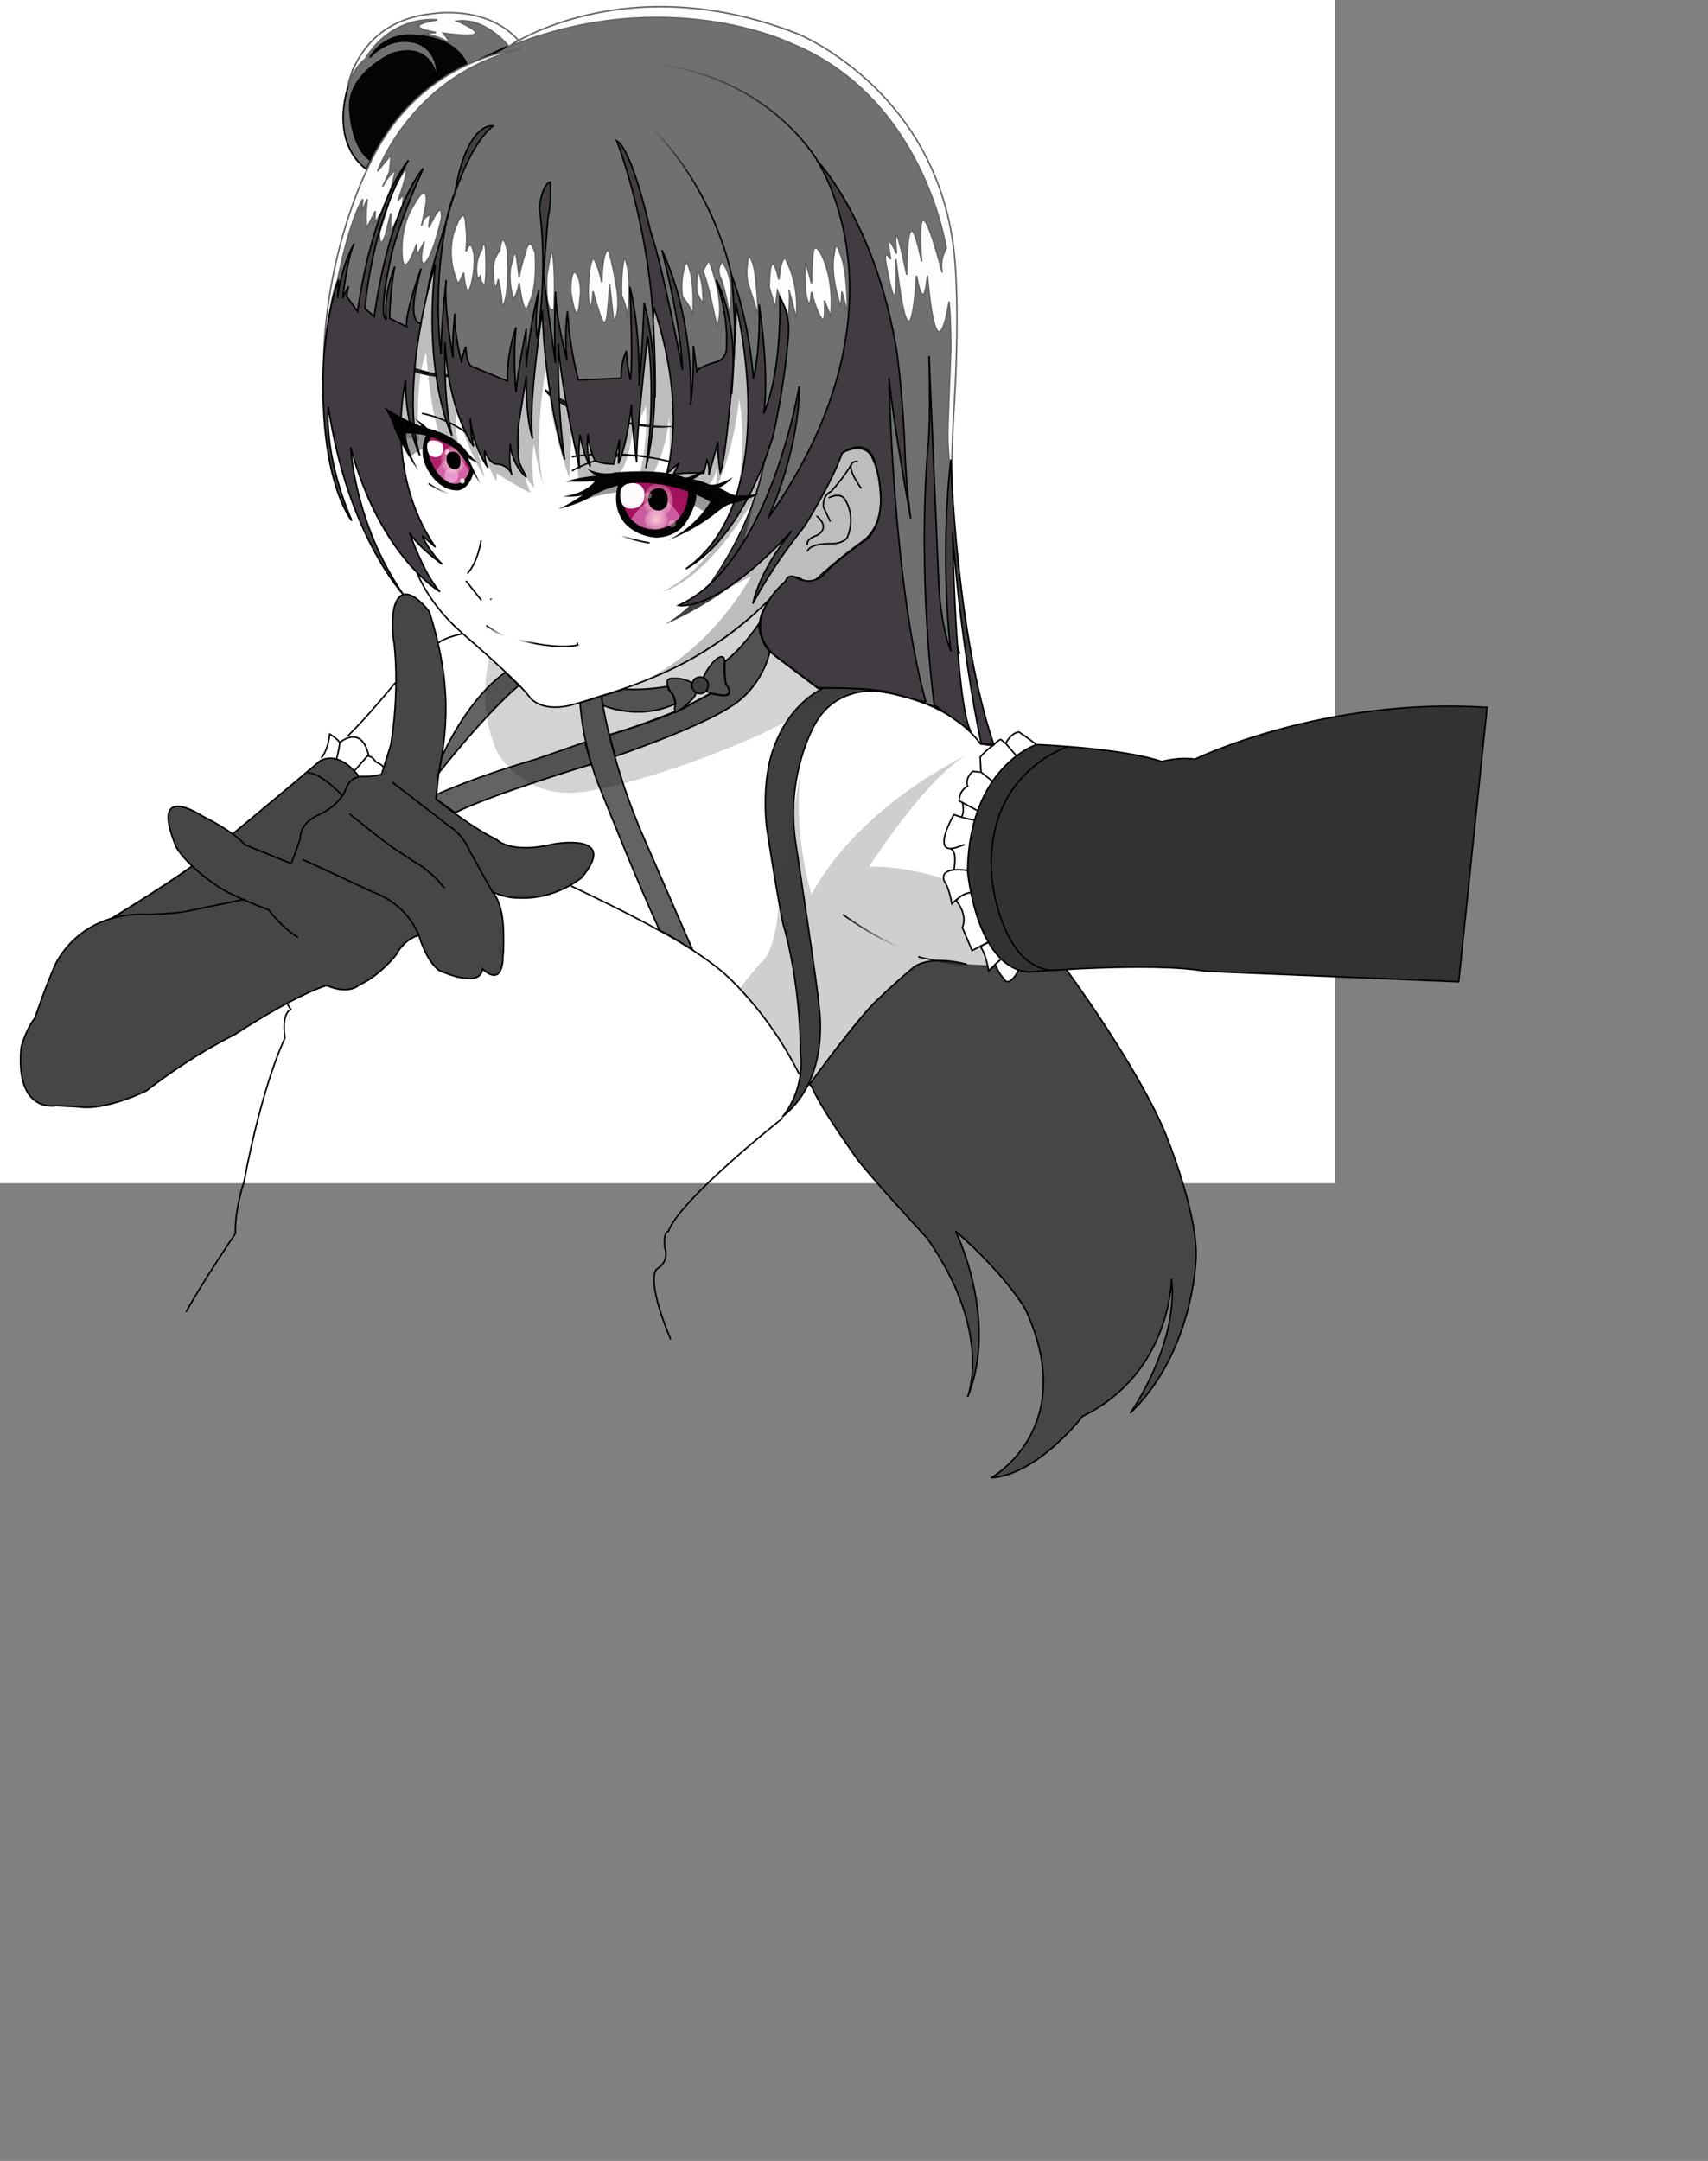<?xml version="1.0" encoding="UTF-8" standalone="no"?>
<!-- Created with Inkscape (http://www.inkscape.org/) -->

<svg
   xmlns:dc="http://purl.org/dc/elements/1.1/"
   xmlns:cc="http://creativecommons.org/ns#"
   xmlns:rdf="http://www.w3.org/1999/02/22-rdf-syntax-ns#"
   xmlns:svg="http://www.w3.org/2000/svg"
   xmlns="http://www.w3.org/2000/svg"
   xmlns:xlink="http://www.w3.org/1999/xlink"
   xmlns:sodipodi="http://sodipodi.sourceforge.net/DTD/sodipodi-0.dtd"
   xmlns:inkscape="http://www.inkscape.org/namespaces/inkscape"
   id="svg5462"
   version="1.1"
   inkscape:version="0.91 r13725"
   width="1106.114"
   height="1398.964"
   viewBox="0 0 1106.114 1398.964"
   sodipodi:docname="yoshiko6.svg">
  <rect x="0" y="0" width="1106.114" height="1398.964" fill="#808080" stroke="none"/>
  <defs
     id="defs5466">
    <linearGradient
       inkscape:collect="always"
       id="linearGradient4594">
      <stop
         style="stop-color:#000000;stop-opacity:1;"
         offset="0"
         id="stop4596" />
      <stop
         style="stop-color:#000000;stop-opacity:0;"
         offset="1"
         id="stop4598" />
    </linearGradient>
    <linearGradient
       inkscape:collect="always"
       id="linearGradient4584">
      <stop
         style="stop-color:#000000;stop-opacity:1;"
         offset="0"
         id="stop4586" />
      <stop
         style="stop-color:#000000;stop-opacity:0;"
         offset="1"
         id="stop4588" />
    </linearGradient>
    <linearGradient
       inkscape:collect="always"
       id="linearGradient40865">
      <stop
         style="stop-color:#000000;stop-opacity:1;"
         offset="0"
         id="stop40867" />
      <stop
         style="stop-color:#000000;stop-opacity:0;"
         offset="1"
         id="stop40869" />
    </linearGradient>
    <linearGradient
       inkscape:collect="always"
       id="linearGradient40821">
      <stop
         style="stop-color:#000000;stop-opacity:1;"
         offset="0"
         id="stop40823" />
      <stop
         style="stop-color:#000000;stop-opacity:0;"
         offset="1"
         id="stop40825" />
    </linearGradient>
    <linearGradient
       inkscape:collect="always"
       id="linearGradient7641">
      <stop
         style="stop-color:#fbcdd8;stop-opacity:1;"
         offset="0"
         id="stop7643" />
      <stop
         style="stop-color:#fbcdd8;stop-opacity:0;"
         offset="1"
         id="stop7645" />
    </linearGradient>
    <linearGradient
       inkscape:collect="always"
       id="linearGradient7633">
      <stop
         style="stop-color:#fbcdd8;stop-opacity:1;"
         offset="0"
         id="stop7635" />
      <stop
         style="stop-color:#fbcdd8;stop-opacity:0;"
         offset="1"
         id="stop7637" />
    </linearGradient>
    <linearGradient
       inkscape:collect="always"
       id="linearGradient7617">
      <stop
         style="stop-color:#fbcdd8;stop-opacity:1;"
         offset="0"
         id="stop7619" />
      <stop
         style="stop-color:#fbcdd8;stop-opacity:0;"
         offset="1"
         id="stop7621" />
    </linearGradient>
    <linearGradient
       inkscape:collect="always"
       id="linearGradient7599">
      <stop
         style="stop-color:#000000;stop-opacity:1;"
         offset="0"
         id="stop7601" />
      <stop
         style="stop-color:#000000;stop-opacity:0;"
         offset="1"
         id="stop7603" />
    </linearGradient>
    <linearGradient
       inkscape:collect="always"
       id="linearGradient7591">
      <stop
         style="stop-color:#000000;stop-opacity:1;"
         offset="0"
         id="stop7593" />
      <stop
         style="stop-color:#000000;stop-opacity:0;"
         offset="1"
         id="stop7595" />
    </linearGradient>
    <linearGradient
       inkscape:collect="always"
       xlink:href="#linearGradient7591"
       id="linearGradient7597"
       x1="314.621"
       y1="408.231"
       x2="327.027"
       y2="408.231"
       gradientUnits="userSpaceOnUse" />
    <linearGradient
       inkscape:collect="always"
       xlink:href="#linearGradient7599"
       id="linearGradient7605"
       x1="346.708"
       y1="416.766"
       x2="335.04"
       y2="413.753"
       gradientUnits="userSpaceOnUse" />
    <radialGradient
       inkscape:collect="always"
       xlink:href="#linearGradient7617"
       id="radialGradient7623"
       cx="293.477"
       cy="297.753"
       fx="293.477"
       fy="297.753"
       r="7.925"
       gradientTransform="matrix(1.256,-0.064,0.082,1.615,-99.35,-164.406)"
       gradientUnits="userSpaceOnUse" />
    <radialGradient
       inkscape:collect="always"
       xlink:href="#linearGradient7633"
       id="radialGradient7639"
       cx="426.167"
       cy="323.819"
       fx="426.167"
       fy="323.819"
       r="9.497"
       gradientTransform="matrix(1.409,0.067,-0.065,1.373,-152.917,-149.336)"
       gradientUnits="userSpaceOnUse" />
    <radialGradient
       inkscape:collect="always"
       xlink:href="#linearGradient7641"
       id="radialGradient7647"
       cx="424.989"
       cy="336.525"
       fx="424.989"
       fy="336.525"
       r="7.532"
       gradientTransform="matrix(1.344,-1.4078007e-6,1.2347839e-6,1.179,-146.336,-60.275)"
       gradientUnits="userSpaceOnUse" />
    <linearGradient
       inkscape:collect="always"
       xlink:href="#linearGradient40821"
       id="linearGradient40829"
       x1="277.279"
       y1="316.328"
       x2="291.394"
       y2="316.328"
       gradientUnits="userSpaceOnUse" />
    <linearGradient
       inkscape:collect="always"
       xlink:href="#linearGradient40865"
       id="linearGradient40871"
       x1="410.878"
       y1="350.289"
       x2="401.813"
       y2="346.621"
       gradientUnits="userSpaceOnUse" />
    <linearGradient
       inkscape:collect="always"
       xlink:href="#linearGradient4594"
       id="linearGradient40927"
       x1="524.168"
       y1="98.241"
       x2="424.273"
       y2="41.556"
       gradientUnits="userSpaceOnUse" />
    <linearGradient
       inkscape:collect="always"
       xlink:href="#linearGradient40865"
       id="linearGradient40956"
       x1="446.452"
       y1="127.314"
       x2="422.479"
       y2="81.003"
       gradientUnits="userSpaceOnUse" />
    <linearGradient
       inkscape:collect="always"
       xlink:href="#linearGradient4584"
       id="linearGradient4590"
       x1="545.655"
       y1="602.594"
       x2="582.81"
       y2="602.594"
       gradientUnits="userSpaceOnUse" />
    <linearGradient
       inkscape:collect="always"
       xlink:href="#linearGradient4594"
       id="linearGradient4602"
       x1="594.512"
       y1="623.007"
       x2="635.625"
       y2="623.007"
       gradientUnits="userSpaceOnUse" />
  </defs>
  <sodipodi:namedview
     pagecolor="#ffffff"
     bordercolor="#666666"
     borderopacity="1"
     objecttolerance="10"
     gridtolerance="10"
     guidetolerance="10"
     inkscape:pageopacity="0"
     inkscape:pageshadow="2"
     inkscape:window-width="1920"
     inkscape:window-height="1036"
     id="namedview5464"
     showgrid="false"
     inkscape:zoom="7.6343228"
     inkscape:cx="294.99847"
     inkscape:cy="1111.4989"
     inkscape:window-x="0"
     inkscape:window-y="0"
     inkscape:window-maximized="1"
     inkscape:current-layer="svg5462"
     showguides="true">
    <inkscape:grid
       type="xygrid"
       id="grid4632" />
  </sodipodi:namedview>
  <rect
     style="opacity:1;fill:#ffffff;fill-opacity:1;stroke:none;stroke-width:1.5;stroke-miterlimit:4;stroke-dasharray:none;stroke-opacity:1"
     id="rect4953"
     width="881.283"
     height="789.068"
     x="-16.766"
     y="-23.035"
     inkscape:export-xdpi="204.24763"
     inkscape:export-ydpi="204.24763" />
  <g
     id="g40978"
     style="opacity:0.983">
    <path
       inkscape:connector-curvature="0"
       id="path40974"
       d="m 266.166,295.526 c 0,0 17.814,-20.172 42.702,14.671 l -9.431,-18.338 -13.623,-8.645 -22.53,-5.501 -4.454,1.31 z"
       style="fill:#000000;fill-rule:evenodd;stroke:none;stroke-width:1px;stroke-linecap:butt;stroke-linejoin:miter;stroke-opacity:1;fill-opacity:0.411" />
    <path
       sodipodi:nodetypes="ccccccc"
       inkscape:connector-curvature="0"
       id="path40976"
       d="m 380.911,320.152 c 0,0 -1.834,-3.144 -1.31,3.144 0,0 41.916,-16.504 77.021,8.383 l 9.955,-7.073 -29.341,-13.885 -31.699,-1.31 z"
       style="fill:#000000;fill-opacity:0.411;fill-rule:evenodd;stroke:none;stroke-width:1px;stroke-linecap:butt;stroke-linejoin:miter;stroke-opacity:1" />
  </g>
  <path
     style="fill:#464646;fill-rule:evenodd;stroke:#000000;stroke-width:1px;stroke-linecap:butt;stroke-linejoin:miter;stroke-opacity:1;fill-opacity:1"
     d="m 690.566,627.71 c 0,0 44.536,60.254 63.398,104.266 0,0 23.054,55.015 20.434,84.88 0,0 -2.096,59.206 -42.44,97.979 0,0 31.437,-44.012 26.721,-86.976 0,0 0,60.778 -57.634,89.071 0,0 -28.817,37.724 -59.206,39.82 0,0 57.634,-31.961 22.53,-108.458 0,0 -11.003,-20.958 -45.584,-51.347 0,0 28.293,57.111 7.859,107.41 0,0 16.766,-41.392 -26.197,-102.694 0,0 -39.296,-42.44 -46.108,-52.395 0,0 -23.054,-31.961 -28.817,-46.108 l -1.28,-1.083 c 0,0 32.973,-45.57 45.2,-55.944 0,0 11.856,-11.485 21.488,-19.265 0,0 8.521,-9.262 35.196,-2.593"
     id="path4951"
     inkscape:connector-curvature="0"
     sodipodi:nodetypes="ccccccccccccccccc" />
  <path
     style="fill:#000000;fill-rule:evenodd;stroke:none;stroke-width:1px;stroke-linecap:butt;stroke-linejoin:miter;stroke-opacity:1;fill-opacity:0.194;opacity:0.983"
     d="m 611.449,569.028 c 0,0 -26.197,-8.907 -48.727,-7.859 0,0 38.772,-60.254 64.446,-72.829 0,0 -69.161,31.437 -101.646,90.643 0,0 -14.671,-45.584 -4.716,-93.787 l -16.242,95.883 c 0,0 -1.048,34.581 -12.051,42.44 0,0 -13.099,14.671 -13.623,17.814 0,0 21.482,19.91 39.82,55.539 l -0.524,14.147 c 0,0 46.632,-64.446 60.778,-72.829 0,0 15.718,-19.386 33.533,-16.242 l 35.105,6.287 1.572,-28.817 z"
     id="path4580"
     inkscape:connector-curvature="0" />
  <path
     style="opacity:1;fill:#464646;fill-rule:evenodd;stroke:#000000;stroke-width:1.072px;stroke-linecap:butt;stroke-linejoin:miter;stroke-opacity:1;fill-opacity:1"
     d="m 66.706,597.937 c 0,0 38.98,-23.416 58.868,-38.1 l 25.585,2.935 77.803,39.642 -47.793,16.672"
     id="path4532"
     inkscape:connector-curvature="0" />
  <path
     style="fill:#464646;fill-rule:evenodd;stroke:#000000;stroke-width:1px;stroke-linecap:butt;stroke-linejoin:miter;stroke-opacity:1;fill-opacity:1;opacity:1"
     d="m 232.296,502.382 c -14.079,-17.783 -25.193,-9.633 -25.193,-9.633 -21.859,18.524 -56.314,47.052 -56.314,47.052 l 12.597,27.787 48.904,8.892"
     id="path4534"
     inkscape:connector-curvature="0" />
  <g
     id="g4737">
    <path
       inkscape:connector-curvature="0"
       id="path4733"
       d="m 291.054,241.821 c 0,0 -4.192,2.358 -24.888,-4.454 l 0.524,2.62 c 0,0 9.169,4.716 24.626,4.192 z"
       style="fill:#0a0a0a;fill-rule:evenodd;stroke:none;stroke-width:1px;stroke-linecap:butt;stroke-linejoin:miter;stroke-opacity:1;fill-opacity:1" />
    <path
       inkscape:connector-curvature="0"
       id="path4735"
       d="m 437.236,275.878 c -50.561,0.524 -83.832,-23.84 -83.832,-23.84 0,0 -4.716,1.31 15.457,12.575 0,0 48.203,16.504 68.375,11.265 z"
       style="fill:#0a0a0a;fill-rule:evenodd;stroke:none;stroke-width:1px;stroke-linecap:butt;stroke-linejoin:miter;stroke-opacity:1;fill-opacity:1" />
  </g>
  <path
     style="fill:#403c42;fill-rule:evenodd;stroke:none;stroke-width:1px;stroke-linecap:butt;stroke-linejoin:miter;stroke-opacity:1;fill-opacity:0.349;opacity:0.983"
     d="m 248.598,279.719 22.6,5.557 c 0,0 -2.964,-38.531 4.816,-57.055 0,0 2.593,38.901 8.892,53.35 l 14.079,10.003 c 0,0 -5.557,-6.669 -2.964,-25.193 l 7.41,-0.741 -5.557,7.41 c 0,0 5.557,18.895 15.931,36.308 0,0 -8.151,-30.38 -7.039,-32.973 0,0 8.521,25.564 14.82,35.196 l 0,-5.187 c 0,0 13.708,8.892 21.859,12.597 l -5.557,-15.19 c 0,0 1.111,3.705 8.151,12.226 0,0 -2.593,-12.226 -0.37,-28.528 0,0 2.964,17.042 7.039,29.269 0,0 -8.892,-23.341 1.482,-82.989 0,0 -1.482,30.751 14.449,75.58 0,0 1.111,-15.19 1.482,-32.232 0,0 4.075,19.265 4.446,35.196 l 26.305,-5.557 c 0,0 5.928,-5.187 8.521,-26.305 0,0 7.78,-12.597 8.892,-18.524 0,0 1.482,24.823 -3.705,42.977 l 7.78,2.223 c 0,0 7.78,-9.633 11.115,-37.049 0,0 1.482,28.157 -1.852,34.455 l 9.262,7.039 17.783,2.964 c 0,0 3.334,-2.964 5.557,-11.115 0,0 0.37,7.78 -1.111,13.338 0,0 11.115,-18.524 15.561,-58.537 0,0 18.154,90.399 -49.645,124.855 0,0 25.934,-4.446 59.649,-60.39 l -13.708,47.793 -17.413,17.783 28.898,-15.19 c 0,0 -25.193,48.163 -72.986,69.281 0,0 51.127,-16.301 84.471,-53.721 l 69.281,-7.039 10.744,-32.603 -10.744,-74.839 -53.35,-86.694 -68.54,-11.485 -138.933,2.964 -25.934,-11.856 -54.462,48.163 z"
     id="path41068"
     inkscape:connector-curvature="0" />
  <path
     style="fill:#000000;fill-rule:evenodd;stroke:none;stroke-width:1px;stroke-linecap:butt;stroke-linejoin:miter;stroke-opacity:1;fill-opacity:0.178;opacity:0.983"
     d="m 555.362,445.327 c -10.374,4.075 -62.613,30.01 -62.613,30.01 -68.17,30.38 -111.146,36.678 -111.146,36.678 -42.236,8.151 -59.649,-25.193 -59.649,-25.193 -14.079,-31.492 -4.816,-61.131 -4.816,-61.131 0,0 17.142,14.707 23.167,22.566 0,0 5.501,14.671 30.651,8.121 0,0 59.992,-15.195 96.407,-42.178 0,0 23.316,-16.242 30.389,-25.15 z"
     id="path4540"
     inkscape:connector-curvature="0"
     sodipodi:nodetypes="ccccc" />
  <path
     style="fill:#000000;fill-opacity:1;fill-rule:evenodd;stroke:#00ff00;stroke-width:1px;stroke-linecap:butt;stroke-linejoin:miter;stroke-opacity:1;opacity:0.983"
     d="m 240.755,107.69 -14.147,-14.933 -2.62,-24.888 6.549,-18.862 8.121,-16.242 7.597,-8.907 22.792,-4.978 19.124,0.786 21.482,12.575 2.358,8.383 6.025,31.961 z"
     id="path40970"
     inkscape:connector-curvature="0" />
  <g
     id="g41018"
     style="fill:#707072;fill-opacity:1;stroke:#000000;opacity:1;stroke-opacity:1">
    <path
       inkscape:connector-curvature="0"
       id="path40917"
       d="m 281.942,170.054 c -5.928,18.154 -12.226,54.462 -12.226,54.462 l -57.055,-22.229 7.78,-36.308 10.374,-37.049 20.377,-39.642 24.452,-28.157 28.528,-18.895 27.787,-13.708 34.455,-13.338 37.79,-6.298 36.308,-0.741 39.272,5.187 38.16,12.597 34.455,20.747 26.305,27.046 16.301,24.823 18.154,48.534 2.593,18.895 2.223,65.947 -2.593,57.426 1.111,21.859 -2.223,44.088 3.705,57.055 3.334,10.374 -10.744,-0.37 -0.741,36.678 -18.154,-6.298 -15.931,-130.412 -10.744,-37.419 -22.6,-0.37 -14.449,24.452 -53.35,64.835 -15.931,5.928 c 0,0 29.269,-37.79 36.678,-83.36 l -7.78,-40.013 -0.741,-14.449 -8.521,-43.718 -2.964,-5.187 1.111,11.115 c 0,0 -0.741,31.862 -2.964,41.495 l -25.193,35.567 -13.708,-55.203 -12.597,-36.678 c 0,0 2.964,43.347 2.223,68.17 l -4.075,-40.013 -2.593,-1.852 -4.075,42.236 -39.642,-2.593 -12.597,-35.196 -1.111,24.823 -9.262,-45.941 -4.075,29.639 -6.669,12.967 -7.78,21.118 -32.973,-17.413 -11.856,-28.157 -1.852,24.452 -4.075,-35.937 2.223,-38.531 z"
       style="fill:#707072;fill-opacity:1;fill-rule:evenodd;stroke:#000000;stroke-width:1px;stroke-linecap:butt;stroke-linejoin:miter;stroke-opacity:1"
       sodipodi:nodetypes="ccccccccccccccccccccccccccccccccccccccccccccccccccccccccccccc" />
    <path
       inkscape:connector-curvature="0"
       id="path40968"
       d="m 237.349,109.524 c 0,0 -23.316,-14.147 -12.051,-53.181 l 3.144,-11.265 7.335,-10.217 12.051,-13.099 12.837,-7.073 15.718,-3.93 18.076,-0.786 18.076,3.668 12.575,6.025 6.025,7.073 0.524,1.834 -29.079,13.623 c 0,0 -5.239,-17.552 -32.747,-19.124 0,0 -19.124,-3.93 -30.389,14.147 0,0 10.741,-12.837 26.721,-10.217 0,0 18.076,1.048 17.028,24.888 0,0 -2.096,-25.412 -29.079,-17.29 0,0 -30.127,13.099 -27.507,37.2 0,0 1.048,24.102 13.361,31.961 z"
       style="fill:#707072;fill-rule:evenodd;stroke:#000000;stroke-width:1px;stroke-linecap:butt;stroke-linejoin:miter;stroke-opacity:1;fill-opacity:1" />
  </g>
  <path
     style="fill:#a4105d;fill-rule:evenodd;stroke:#000000;stroke-width:1px;stroke-linecap:butt;stroke-linejoin:miter;stroke-opacity:1;fill-opacity:1;opacity:0.983"
     d="m 403.048,311.375 c 0,0 -5.109,13.492 0.393,20.565 5.501,7.073 5.501,7.204 5.501,7.204 0,0 9.562,7.335 15.849,7.073 6.287,-0.262 15.98,-7.073 15.98,-7.073 0,0 7.335,-9.824 6.942,-15.849 -0.393,-6.025 0.786,-8.252 0.786,-8.252 0,0 -29.472,-12.444 -45.453,-3.668 z"
     id="path6028"
     inkscape:connector-curvature="0" />
  <path
     style="fill:#ffc2f9;fill-opacity:0.42;fill-rule:evenodd;stroke:none;stroke-width:1px;stroke-linecap:butt;stroke-linejoin:miter;stroke-opacity:1;opacity:0.983"
     d="m 408.157,337.18 c 0,0 17.683,-31.437 33.14,-0.917 -15.064,19.386 -33.14,0.917 -33.14,0.917 z"
     id="path6049"
     inkscape:connector-curvature="0" />
  <path
     style="fill:#000000;fill-rule:evenodd;stroke:none;stroke-width:1px;stroke-linecap:butt;stroke-linejoin:miter;stroke-opacity:1;fill-opacity:1;opacity:0.983"
     d="m 450.977,320.472 c 0.093,7.41 -6.576,17.598 -6.576,17.598 -6.484,10.281 -19.543,10.003 -19.543,10.003 -14.171,-1.111 -20.655,-9.818 -20.655,-9.818 -8.706,-10.929 -3.983,-24.082 -3.983,-24.082 l 5.465,-1.019 c 0,0 -7.225,16.579 6.669,26.027 0,0 10.929,8.892 25.008,-1.389 0,0 7.132,-5.557 8.058,-16.116 0,0 0.834,-3.705 -0.556,-4.724 z"
     id="path6016"
     inkscape:connector-curvature="0"
     sodipodi:nodetypes="ccccccccccc" />
  <path
     style="fill:none;fill-rule:evenodd;stroke:url(#linearGradient40871);stroke-width:1px;stroke-linecap:butt;stroke-linejoin:miter;stroke-opacity:1;opacity:0.983"
     d="m 402.655,347.004 c 0,0 9.3,3.144 17.945,4.454"
     id="path6026"
     inkscape:connector-curvature="0" />
  <ellipse
     style="fill:url(#radialGradient7639);fill-opacity:1;stroke:none;stroke-width:0.5;stroke-miterlimit:4;stroke-dasharray:none;stroke-dashoffset:0;stroke-opacity:1;opacity:0.983"
     id="path7609"
     cx="426.167"
     cy="323.819"
     rx="9.497"
     ry="11.003" />
  <path
     style="fill:#000000;fill-opacity:1;fill-rule:evenodd;stroke:#000000;stroke-width:0.885px;stroke-linecap:butt;stroke-linejoin:miter;stroke-opacity:1;opacity:0.983"
     d="m 426.386,316.426 c 0,0 -6.437,0.341 -6.237,6.632 0.227,7.106 6.123,7.106 6.123,7.106 0,0 4.989,0 5.67,-5.211 0.703,-5.384 -1.701,-8.527 -5.556,-8.527 z"
     id="path6051"
     inkscape:connector-curvature="0"
     sodipodi:nodetypes="cscsc" />
  <path
     style="fill:none;fill-rule:evenodd;stroke:#000000;stroke-width:1px;stroke-linecap:butt;stroke-linejoin:miter;stroke-opacity:1;opacity:0.983"
     d="m 311.581,349.741 c 0,0 -1.852,13.893 -8.892,21.488"
     id="path6095"
     inkscape:connector-curvature="0" />
  <path
     style="fill:none;fill-rule:evenodd;stroke:#000000;stroke-width:1;stroke-linecap:butt;stroke-linejoin:miter;stroke-opacity:1;stroke-miterlimit:4;stroke-dasharray:none;stroke-dashoffset:0;opacity:0.983"
     d="m 301.763,376.046 10.003,12.597"
     id="path6097"
     inkscape:connector-curvature="0" />
  <path
     style="fill:none;fill-rule:evenodd;stroke:url(#linearGradient7597);stroke-width:1px;stroke-linecap:butt;stroke-linejoin:miter;stroke-opacity:1;opacity:0.983"
     d="m 314.915,404.944 c 0,0 8.151,5.928 12.041,6.484"
     id="path6099"
     inkscape:connector-curvature="0" />
  <path
     style="fill:none;fill-rule:evenodd;stroke:url(#linearGradient7605);stroke-width:1px;stroke-linecap:butt;stroke-linejoin:miter;stroke-opacity:1;opacity:0.983"
     d="m 332.698,413.465 c 0,0 26.675,7.595 41.495,4.075 l -0.556,-1.482"
     id="path6101"
     inkscape:connector-curvature="0" />
  <path
     style="fill:none;fill-rule:evenodd;stroke:#000000;stroke-width:1px;stroke-linecap:butt;stroke-linejoin:miter;stroke-opacity:1;opacity:0.983"
     d="m 270.086,370.488 c 0,0 6.484,19.451 29.083,39.272 0,0 35.752,30.751 43.347,40.939 0,0 6.298,10.374 25.934,6.113 0,0 42.606,-10.929 72.986,-26.86 0,0 39.087,-19.08 67.614,-53.906 0,0 0.741,-5.372 9.633,-1.297 0,0 6.298,5.002 12.411,-2.038 0,0 12.041,-11.115 27.416,-22.229 0,0 12.226,-7.41 11.856,-27.046 0,0 0,-15.931 -5.002,-25.934 0,0 -3.52,-13.338 -21.303,-3.705"
     id="path6103"
     inkscape:connector-curvature="0" />
  <path
     style="fill:#a90d5e;fill-rule:evenodd;stroke:#000000;stroke-width:1px;stroke-linecap:butt;stroke-linejoin:miter;stroke-opacity:1;fill-opacity:0.924;opacity:0.983"
     d="m 277.774,281.015 c 0,0 -4.538,9.818 -1.204,18.061 3.334,8.243 12.319,14.634 12.782,14.912 0.463,0.278 9.262,1.389 9.262,1.389 l 6.484,-7.965 0.463,-4.353 -7.41,-12.226 z"
     id="path6111"
     inkscape:connector-curvature="0" />
  <path
     style="fill:#ffc2f9;fill-rule:evenodd;stroke:none;stroke-width:0.5;stroke-linecap:butt;stroke-linejoin:miter;stroke-opacity:1;stroke-miterlimit:4;stroke-dasharray:none;fill-opacity:0.418;opacity:0.983"
     d="m 281.849,306.023 c 0,0 10.744,-22.229 22.507,-0.093 -10.096,21.766 -22.507,0.093 -22.507,0.093 z"
     id="path6115"
     inkscape:connector-curvature="0"
     sodipodi:nodetypes="cc" />
  <ellipse
     style="fill:#ffd3f9;fill-opacity:0.474;stroke:none;stroke-width:0.5;stroke-miterlimit:4;stroke-dasharray:none;stroke-dashoffset:0;stroke-opacity:1;opacity:0.983"
     id="path6121"
     cx="292.315"
     cy="307.783"
     rx="4.446"
     ry="4.816" />
  <ellipse
     style="fill:#ffc2f9;fill-opacity:1;stroke:none;stroke-width:0.415;stroke-miterlimit:4;stroke-dasharray:none;stroke-dashoffset:0;stroke-opacity:1;opacity:0.983"
     id="path6117"
     cx="289.722"
     cy="292.825"
     rx="1.432"
     ry="1.756" />
  <ellipse
     style="fill:url(#radialGradient7623);fill-opacity:1;stroke:none;stroke-width:0.5;stroke-miterlimit:4;stroke-dasharray:none;stroke-dashoffset:0;stroke-opacity:1;opacity:0.983"
     id="path7607"
     cx="293.477"
     cy="297.753"
     rx="7.925"
     ry="8.907" />
  <path
     style="fill:#000000;fill-rule:evenodd;stroke:#000000;stroke-width:0.5;stroke-linecap:butt;stroke-linejoin:miter;stroke-miterlimit:4;stroke-dasharray:none;stroke-opacity:1;fill-opacity:1;opacity:0.983"
     d="m 276.106,282.127 c 0,0 -4.724,8.799 -0.37,18.988 0,0 6.761,16.765 21.118,16.116 0,0 6.761,-0.741 9.447,-11.115 l -1.575,-3.89 c 0,0 -1.945,13.708 -12.874,10.837 0,0 -7.688,-2.038 -12.597,-13.523 0,0 -4.168,-6.669 -0.556,-16.765 z"
     id="path6107"
     inkscape:connector-curvature="0"
     sodipodi:nodetypes="ccccccccc" />
  <ellipse
     style="fill:url(#radialGradient7647);fill-opacity:1;stroke:none;stroke-width:0.5;stroke-miterlimit:4;stroke-dasharray:none;stroke-dashoffset:0;stroke-opacity:1;opacity:0.983"
     id="path7611"
     cx="424.989"
     cy="336.525"
     rx="7.532"
     ry="6.287" />
  <circle
     style="fill:#fbcdd8;fill-opacity:0.428;stroke:none;stroke-width:0.5;stroke-miterlimit:4;stroke-dasharray:none;stroke-dashoffset:0;stroke-opacity:1;opacity:0.983"
     id="path7613"
     cx="420.077"
     cy="320.807"
     r="1.965" />
  <ellipse
     style="fill:#fbcdd8;fill-opacity:0.428;stroke:none;stroke-width:0.5;stroke-miterlimit:4;stroke-dasharray:none;stroke-dashoffset:0;stroke-opacity:1;opacity:0.983"
     id="path7615"
     cx="435.271"
     cy="339.014"
     rx="2.358"
     ry="2.358" />
  <path
     style="fill:#ffffff;fill-rule:evenodd;stroke:none;stroke-width:0.5;stroke-linecap:butt;stroke-linejoin:miter;stroke-opacity:1;stroke-miterlimit:4;stroke-dasharray:none;fill-opacity:1;opacity:0.983"
     d="m 401.702,319.083 c 0,0 -1.204,10.652 7.039,10.188 0,0 7.595,0.278 8.429,-7.039 0,0 2.038,-8.799 -6.947,-9.447 0,0 -7.965,-0.741 -8.521,6.298 z"
     id="path6020"
     inkscape:connector-curvature="0"
     sodipodi:nodetypes="ccccc" />
  <path
     style="fill:#ffffff;fill-rule:evenodd;stroke:none;stroke-width:0.5;stroke-linecap:butt;stroke-linejoin:miter;stroke-miterlimit:4;stroke-dasharray:none;stroke-opacity:1;fill-opacity:1;opacity:0.983"
     d="m 281.571,285.276 c 0,0 -4.631,-0.926 -4.909,2.501 -0.278,3.427 0.463,7.225 3.89,7.965 3.427,0.741 5.05,-1.018 5.694,-2.185 0.545,-1.429 1.067,-3.002 0.327,-5.503 -0.741,-2.501 -5.002,-2.779 -5.002,-2.779 z"
     id="path6109"
     inkscape:connector-curvature="0"
     sodipodi:nodetypes="csscsc" />
  <path
     style="fill:#000000;fill-opacity:1;fill-rule:evenodd;stroke:#000000;stroke-width:0.5;stroke-linecap:butt;stroke-linejoin:miter;stroke-miterlimit:4;stroke-dasharray:none;stroke-opacity:1;opacity:0.983"
     d="m 293.007,292.724 c 0,0 -3.285,0.147 -3.377,2.462 0,0 -1.575,5.743 3.705,8.243 0,0 3.612,0.926 4.353,-2.316 0.741,-3.242 -0.289,-5.878 -0.289,-5.878 0,0 -0.474,-1.629 -2.558,-2.316 z"
     id="path6113"
     inkscape:connector-curvature="0"
     sodipodi:nodetypes="cccsccc" />
  <ellipse
     style="fill:#fffaf9;fill-opacity:0.855;stroke:none;stroke-width:0.5;stroke-miterlimit:4;stroke-dasharray:none;stroke-dashoffset:0;stroke-opacity:1;opacity:0.983"
     id="path6119"
     cx="299.542"
     cy="311.402"
     rx="1.55"
     ry="1.735" />
  <path
     style="fill:none;fill-rule:evenodd;stroke:#000000;stroke-width:1px;stroke-linecap:butt;stroke-linejoin:miter;stroke-opacity:1;opacity:0.983"
     d="m 370.301,295.788 c 0,0 36.414,-7.597 79.378,7.859"
     id="path40785"
     inkscape:connector-curvature="0" />
  <path
     style="fill:none;fill-rule:evenodd;stroke:#000000;stroke-width:1px;stroke-linecap:butt;stroke-linejoin:miter;stroke-opacity:1;opacity:0.983"
     d="m 370.432,304.826 c 0,0 20.827,-13.361 48.334,-9.169"
     id="path40787"
     inkscape:connector-curvature="0" />
  <path
     style="fill:none;fill-rule:evenodd;stroke:#000000;stroke-width:1px;stroke-linecap:butt;stroke-linejoin:miter;stroke-opacity:1;opacity:0.983"
     d="m 273.24,267.626 c 0,0 26.852,4.454 39.951,24.495"
     id="path40789"
     inkscape:connector-curvature="0" />
  <path
     style="fill:none;fill-rule:evenodd;stroke:#000000;stroke-width:1px;stroke-linecap:butt;stroke-linejoin:miter;stroke-opacity:1;opacity:0.983"
     d="m 499.418,387.531 c 0,0 -18.895,18.895 2.964,37.419 l 27.416,20.747 c 0,0 74.098,-6.298 105.219,35.937 l 7.294,1.022"
     id="path40797"
     inkscape:connector-curvature="0"
     sodipodi:nodetypes="ccccc" />
  <path
     style="fill:none;fill-rule:evenodd;stroke:#000000;stroke-width:1px;stroke-linecap:butt;stroke-linejoin:miter;stroke-opacity:1;opacity:0.983"
     d="m 555.547,298.799 c 0,0 -11.485,-1.852 2.223,17.413"
     id="path40807"
     inkscape:connector-curvature="0" />
  <path
     style="fill:none;fill-rule:evenodd;stroke:#000000;stroke-width:1px;stroke-linecap:butt;stroke-linejoin:miter;stroke-opacity:1;opacity:0.983"
     d="m 537.764,337.7 -4.446,-9.262 c 0,0 -1.111,-7.595 4.816,-10.188 0,0 8.521,-9.077 13.523,-18.154"
     id="path40809"
     inkscape:connector-curvature="0" />
  <path
     style="fill:none;fill-rule:evenodd;stroke:#000000;stroke-width:1px;stroke-linecap:butt;stroke-linejoin:miter;stroke-opacity:1;opacity:0.983"
     d="m 536.652,322.325 c 0,0 7.965,-4.446 10.929,1.667 0,0 6.854,10.188 1.111,24.082 0,0 -2.408,3.705 -9.633,3.89 0,0 -14.079,-0.741 -16.301,5.002"
     id="path40811"
     inkscape:connector-curvature="0" />
  <path
     style="fill:none;fill-rule:evenodd;stroke:#000000;stroke-width:1px;stroke-linecap:butt;stroke-linejoin:miter;stroke-opacity:1;opacity:0.983"
     d="m 522.944,352.89 c 0,0 -1.667,-3.705 6.113,-6.298 0,0 9.447,-4.446 -0.185,-12.597"
     id="path40813"
     inkscape:connector-curvature="0" />
  <path
     style="fill:none;fill-rule:evenodd;stroke:#000000;stroke-width:1px;stroke-linecap:butt;stroke-linejoin:miter;stroke-opacity:1;opacity:0.983"
     d="m 318.064,388.272 -0.37,-0.741"
     id="path40815"
     inkscape:connector-curvature="0" />
  <path
     style="fill:none;fill-rule:evenodd;stroke:url(#linearGradient40829);stroke-width:1px;stroke-linecap:butt;stroke-linejoin:miter;stroke-opacity:1;opacity:0.983"
     d="m 277.562,313.078 c 0,0 7.99,5.501 13.754,6.418"
     id="path40819"
     inkscape:connector-curvature="0" />
  <path
     style="fill:none;fill-rule:evenodd;stroke:#000000;stroke-width:1px;stroke-linecap:butt;stroke-linejoin:miter;stroke-opacity:1;opacity:0.983"
     d="m 476.448,202.657 c 0,0 -1.111,34.826 -2.593,52.609"
     id="path40839"
     inkscape:connector-curvature="0" />
  <path
     style="fill:#3e3e3e;fill-rule:evenodd;stroke:none;stroke-width:1px;stroke-linecap:butt;stroke-linejoin:miter;stroke-opacity:1;fill-opacity:1;opacity:0.983"
     d="m 496.084,296.02 c 0,0 -13.338,75.58 -65.206,108.183 0,0 21.118,-8.521 43.347,-25.193"
     id="path40841"
     inkscape:connector-curvature="0" />
  <path
     style="fill:none;fill-rule:evenodd;stroke:url(#linearGradient40927);stroke-width:1px;stroke-linecap:butt;stroke-linejoin:miter;stroke-opacity:1;fill-opacity:0.536;opacity:0.983"
     d="m 529.428,104.107 c 0,0 -29.269,-51.498 -99.661,-61.872"
     id="path40919"
     inkscape:connector-curvature="0" />
  <path
     style="fill:none;fill-rule:evenodd;stroke:url(#linearGradient40956);stroke-width:1px;stroke-linecap:butt;stroke-linejoin:miter;stroke-opacity:1;opacity:0.983"
     d="m 474.008,179.578 c 0,0 -9.416,-53.612 -50.91,-95.848"
     id="path40948"
     inkscape:connector-curvature="0"
     sodipodi:nodetypes="cc" />
  <path
     style="fill:#3e3e3e;fill-opacity:1;fill-rule:evenodd;stroke:#000000;stroke-width:1px;stroke-linecap:butt;stroke-linejoin:miter;stroke-opacity:1;opacity:0.983"
     d="m 288.696,144.694 c 0,0 11.265,-47.483 30.651,-63.201 0,0 -16.766,-3.668 -24.888,43.75 -3.144,6.287 -5.763,19.452 -5.763,19.452 z"
     id="path40960"
     inkscape:connector-curvature="0"
     sodipodi:nodetypes="cccc" />
  <g
     id="g41022"
     style="fill:#ffffff;fill-opacity:1;stroke:#646464;stroke-opacity:1;opacity:0.983">
    <path
       sodipodi:nodetypes="ccc"
       inkscape:connector-curvature="0"
       id="path40847"
       d="m 337.144,31.862 c 0,0 -68.17,4.816 -100.032,79.284 0,0 -24.823,49.645 -27.416,117.815 0,0 4.446,-38.531 8.892,-47.422 0,0 7.039,-37.049 16.301,-52.609 l -0.741,8.521 3.705,-8.521 c 0,0 -1.482,10.003 -0.37,18.895 l 5.557,-11.115 -0.37,7.78 4.816,-7.78 5.928,-15.19 2.964,-11.856 c 0,0 -6.669,5.928 -8.521,11.115 l 4.446,-9.633 1.111,-11.115 -8.892,10.744 c 0,0 22.97,-62.983 92.622,-78.914 z"
       style="fill:#ffffff;fill-rule:evenodd;stroke:#646464;stroke-width:1px;stroke-linecap:butt;stroke-linejoin:miter;stroke-opacity:1;fill-opacity:1" />
    <path
       inkscape:connector-curvature="0"
       id="path40849"
       d="m 252.544,128.91 c 0,0 3.93,-11.265 10.479,-19.91 0,0 1.572,2.358 -5.239,20.696 l 3.668,-3.93 -0.786,7.597 c 0,0 -5.239,13.885 -7.859,16.242 l 0.262,-11.527 -3.406,13.885 c 0,0 -3.93,12.051 -3.93,-1.31 z"
       style="fill:#ffffff;fill-rule:evenodd;stroke:#646464;stroke-width:1px;stroke-linecap:butt;stroke-linejoin:miter;stroke-opacity:1;fill-opacity:1" />
    <path
       inkscape:connector-curvature="0"
       id="path40851"
       d="m 266.69,134.935 c 0,0 -7.597,11.527 -6.287,30.913 0,0 0.262,11.003 5.501,1.834 0,0 2.882,-6.287 3.93,-9.693 l 0,7.073 c 0,0 3.668,-4.978 4.978,-8.645 0,0 -2.882,8.645 -1.572,13.099 0,0 1.834,6.287 8.121,-11.527 0,0 3.144,-10.217 4.454,-16.242 0,0 1.31,-11.789 -4.454,-1.572 l -3.668,7.073 c 0,0 0.262,-4.978 1.31,-8.121 0,0 -4.454,-0.262 -6.025,7.073 0,0 2.62,-11.527 3.144,-15.195 0,0 1.31,-16.242 -9.431,3.93 z"
       style="fill:#ffffff;fill-rule:evenodd;stroke:#646464;stroke-width:1px;stroke-linecap:butt;stroke-linejoin:miter;stroke-opacity:1;fill-opacity:1" />
    <path
       sodipodi:nodetypes="cccccccc"
       inkscape:connector-curvature="0"
       id="path40853"
       d="m 301.795,147.248 c -0.524,-17.028 -6.549,-0.524 -6.549,-0.524 0,0 -7.859,15.98 1.31,36.938 0,0 1.834,-1.834 3.668,-7.073 0,0 2.096,25.674 6.287,1.048 0,0 1.048,-7.073 0.524,-12.575 0,0 -1.572,-12.575 -5.239,-2.358 0,0 1.048,-9.431 0,-15.457 z"
       style="fill:#ffffff;fill-rule:evenodd;stroke:#646464;stroke-width:1px;stroke-linecap:butt;stroke-linejoin:miter;stroke-opacity:1;fill-opacity:1" />
    <path
       inkscape:connector-curvature="0"
       id="path40873"
       d="m 309.358,180.798 c -2.779,-11.67 2.593,-19.08 2.593,-19.08 0,0 1.482,-9.447 2.593,0.185 0,0 0.741,14.634 -0.37,22.044 -1.667,0.556 -2.964,-1.482 -3.149,-5.187 z"
       style="fill:#ffffff;fill-rule:evenodd;stroke:#646464;stroke-width:1px;stroke-linecap:butt;stroke-linejoin:miter;stroke-opacity:1;fill-opacity:1" />
    <path
       inkscape:connector-curvature="0"
       id="path40875"
       d="m 323.622,162.274 c 0,0 -4.631,4.816 -4.261,12.967 0,0 0.556,19.451 3.334,5.557 0,0 2.223,9.262 2.408,17.228 0,0 5.002,-0.185 3.52,-35.752 0,0 -3.149,-15.746 -5.002,0 z"
       style="fill:#ffffff;fill-rule:evenodd;stroke:#646464;stroke-width:1px;stroke-linecap:butt;stroke-linejoin:miter;stroke-opacity:1;fill-opacity:1" />
    <path
       inkscape:connector-curvature="0"
       id="path40877"
       d="m 331.772,169.313 c 0,0 -3.89,6.669 0.556,24.452 0,0 2.964,-3.149 3.89,-10.744 0,0 1.111,9.077 2.223,12.597 0,0 2.223,10.003 4.446,0 0,0 5.187,-7.595 3.705,-32.047 -0.185,0.185 -3.334,-12.967 -6.484,0.37 0,0 -3.334,10.374 -3.89,15.561 l -1.297,-10.374 c 0,0 -1.297,-11.67 -3.149,0.185 z"
       style="fill:#ffffff;fill-rule:evenodd;stroke:#646464;stroke-width:1px;stroke-linecap:butt;stroke-linejoin:miter;stroke-opacity:1;fill-opacity:1" />
    <path
       inkscape:connector-curvature="0"
       id="path40879"
       d="m 354.187,178.02 1.667,-9.633 c 0,0 1.297,-11.856 2.593,0 1.297,11.856 0.37,31.677 0.37,31.677 0,0 -5.928,5.928 -4.631,-22.044 z"
       style="fill:#ffffff;fill-rule:evenodd;stroke:#646464;stroke-width:1px;stroke-linecap:butt;stroke-linejoin:miter;stroke-opacity:1;fill-opacity:1" />
    <path
       inkscape:connector-curvature="0"
       id="path40881"
       d="m 370.118,192.098 c 0,0 3.89,23.341 5.557,0.741 0,0 1.111,-5.187 -0.556,-11.856 0,0 -3.52,-10.929 -5.187,0.37 0,0 -0.926,6.484 0.185,10.744 z"
       style="fill:#ffffff;fill-rule:evenodd;stroke:#646464;stroke-width:1px;stroke-linecap:butt;stroke-linejoin:miter;stroke-opacity:1;fill-opacity:1" />
    <path
       inkscape:connector-curvature="0"
       id="path40885"
       d="m 382.344,199.508 c 0,0 1.667,-4.446 1.667,-10.929 0,0 2.408,9.077 4.075,13.708 0,0 4.261,15.005 5.372,-0.741 0,0 1.297,-11.3 1.297,-17.413 l 2.593,23.526 c 0,0 3.89,-1.297 2.593,-17.969 0,0 -2.964,-20.006 -6.113,-27.972 0,0 -3.705,0 -4.075,21.118 0,0 -2.038,-10.559 -5.372,-15.746 0,0 -2.779,1.482 -3.334,17.228 0,0 -0.741,10.374 1.297,15.19 z"
       style="fill:#ffffff;fill-rule:evenodd;stroke:#646464;stroke-width:1px;stroke-linecap:butt;stroke-linejoin:miter;stroke-opacity:1;fill-opacity:1" />
    <path
       inkscape:connector-curvature="0"
       id="path40889"
       d="m 404.388,166.534 c 0,0 -2.408,8.151 -1.852,25.008 0,0 3.334,6.298 3.705,13.893 0,0 3.89,-27.046 -1.852,-38.901 z"
       style="fill:#ffffff;fill-rule:evenodd;stroke:#646464;stroke-width:1px;stroke-linecap:butt;stroke-linejoin:miter;stroke-opacity:1;fill-opacity:1" />
    <path
       inkscape:connector-curvature="0"
       id="path40891"
       d="m 444.401,169.313 c 0,0 -4.446,10.559 -2.408,22.97 0,0 5.372,5.928 6.669,11.856 0,0 2.038,-25.008 -4.261,-34.826 z"
       style="fill:#ffffff;fill-rule:evenodd;stroke:#646464;stroke-width:1px;stroke-linecap:butt;stroke-linejoin:miter;stroke-opacity:1;fill-opacity:1" />
    <path
       inkscape:connector-curvature="0"
       id="path40893"
       d="m 451.625,174.5 c 0,0 -0.926,9.818 -0.37,13.708 0,0 0.741,4.446 4.075,7.965 0,0 0.556,-14.449 -3.705,-21.674 z"
       style="fill:#ffffff;fill-rule:evenodd;stroke:#646464;stroke-width:1px;stroke-linecap:butt;stroke-linejoin:miter;stroke-opacity:1;fill-opacity:1" />
    <path
       inkscape:connector-curvature="0"
       id="path40895"
       d="m 459.035,168.387 c 0,0 11.67,28.713 5.187,43.162 0,0 -5.372,-28.157 -9.077,-36.123 z"
       style="fill:#ffffff;fill-rule:evenodd;stroke:#646464;stroke-width:1px;stroke-linecap:butt;stroke-linejoin:miter;stroke-opacity:1;fill-opacity:1" />
    <path
       inkscape:connector-curvature="0"
       id="path40897"
       d="m 467.741,169.498 c 0,0 -4.631,4.261 -0.556,11.485 0,0 4.816,15.19 4.631,22.415 0,0 6.113,-19.451 -4.075,-33.9 z"
       style="fill:#ffffff;fill-rule:evenodd;stroke:#646464;stroke-width:1px;stroke-linecap:butt;stroke-linejoin:miter;stroke-opacity:1;fill-opacity:1" />
    <path
       inkscape:connector-curvature="0"
       id="path40899"
       d="m 484.043,170.239 c 0,0 0.37,-8.521 3.334,-0.37 2.964,8.151 3.705,34.641 3.705,34.641 l -6.854,-21.674 c 0,0 -1.297,-5.372 -0.185,-12.597 z"
       style="fill:#ffffff;fill-rule:evenodd;stroke:#646464;stroke-width:1px;stroke-linecap:butt;stroke-linejoin:miter;stroke-opacity:1;fill-opacity:1" />
    <path
       inkscape:connector-curvature="0"
       id="path40901"
       d="m 498.121,185.985 4.075,13.523 1.297,-11.3 c 0,0 7.225,15.561 7.225,17.228 0,1.667 1.111,-15.005 0.37,-17.042 -0.741,-2.038 2.964,9.818 4.446,18.154 0,0 3.334,-19.821 -6.854,-39.087 0,0 -2.779,-2.223 -4.261,13.523 0,0 -5.557,-25.934 -6.298,5.002 z"
       style="fill:#ffffff;fill-rule:evenodd;stroke:#646464;stroke-width:1px;stroke-linecap:butt;stroke-linejoin:miter;stroke-opacity:1;fill-opacity:1" />
    <path
       inkscape:connector-curvature="0"
       id="path40903"
       d="m 521.277,175.241 0.37,13.893 c 0,0 2.779,16.672 3.89,-0.185 0,0 2.964,13.338 7.41,18.524 0,0 1.852,-0.926 0.926,-12.967 l 4.075,10.374 c 0,0 2.964,-21.859 -5.743,-39.642 0,0 -5.372,-11.485 -5.928,1.111 0,0 -0.741,10.744 -0.741,17.042 0,0 -5.187,-22.229 -4.261,-8.151 z"
       style="fill:#ffffff;fill-rule:evenodd;stroke:#646464;stroke-width:1px;stroke-linecap:butt;stroke-linejoin:miter;stroke-opacity:1;fill-opacity:1" />
    <path
       inkscape:connector-curvature="0"
       id="path40905"
       d="m 540.172,164.682 c 0,0 -3.149,10.929 4.075,33.344 0,0 0.741,-0.741 0.926,-9.262 0,0 3.52,12.411 3.52,15.19 0,0 0.926,-27.601 -4.816,-40.383 0,0 -2.593,-10.003 -3.705,1.111 z"
       style="fill:#ffffff;fill-rule:evenodd;stroke:#646464;stroke-width:1px;stroke-linecap:butt;stroke-linejoin:miter;stroke-opacity:1;fill-opacity:1" />
    <path
       sodipodi:nodetypes="cccccccccccccccccccc"
       inkscape:connector-curvature="0"
       id="path40907"
       d="m 328.253,30.751 c 0,0 75.58,-52.98 188.208,-8.892 0,0 92.622,37.049 101.884,146.343 0,0 3.334,31.492 -0.37,94.104 0,0 -2.286,33.969 -1.201,48.508 0,0 -3.615,-13.311 -2.874,-35.911 l 1.852,-49.275 c 0,0 0,-18.154 -1.111,-30.38 0,0 -7.78,53.721 -14.079,-17.042 0,0 -1.852,27.787 -7.039,0.37 0,0 -3.705,72.986 -13.338,-10.744 0,0 2.223,49.275 -5.928,5.557 0,0 -3.334,-14.449 2.593,-5.557 0,0 -4.816,-22.97 3.705,-3.705 0,0 -3.334,-34.455 6.669,13.708 0,0 -0.37,-57.796 9.633,-8.521 0,0 -5.557,-64.835 13.338,7.039 0,0 -2.223,-7.039 2.593,-15.561 0,0 -14.079,-97.438 -100.402,-132.635 0,0 -80.766,-39.642 -184.133,2.593 z"
       style="fill:#ffffff;fill-opacity:1;fill-rule:evenodd;stroke:#646464;stroke-width:1px;stroke-linecap:butt;stroke-linejoin:miter;stroke-opacity:1" />
    <path
       inkscape:connector-curvature="0"
       id="path40964"
       d="m 225.298,55.819 c 0,0 6.549,-41.916 54.229,-46.893 0,0 35.105,-6.287 56.063,17.028 l -6.025,4.192 c 0,0 -14.671,-18.862 -33.533,-16.504 0,0 32.223,13.361 -8.907,7.859 0,0 3.406,3.93 4.192,6.549 0,0 -7.859,-5.763 -18.338,-6.025 l 9.431,-1.048 c 0,0 -25.674,-3.668 0.786,-8.121 0,0 -29.079,-3.93 -46.893,25.674 0,0 -6.287,3.668 -11.003,17.29 z"
       style="fill:#ffffff;fill-rule:evenodd;stroke:#646464;stroke-width:1px;stroke-linecap:butt;stroke-linejoin:miter;stroke-opacity:1;fill-opacity:1" />
  </g>
  <path
     style="fill:#464646;fill-rule:evenodd;stroke:#000000;stroke-width:1px;stroke-linecap:butt;stroke-linejoin:miter;stroke-opacity:1;opacity:1;fill-opacity:1"
     d="m 119.297,590.188 c -4.075,1.111 -22.6,1.852 -22.6,1.852 -46.311,-2.593 -61.131,32.973 -61.131,32.973 -6.669,15.19 -12.967,34.085 -12.967,34.085 -5.928,7.41 -8.892,18.895 -8.892,18.895 -4.075,43.347 22.6,37.79 22.6,37.79 l 14.079,0.741 C 68.17,719.488 94.845,706.151 94.845,706.151 c 31.121,-24.082 57.055,-36.308 57.055,-36.308 42.236,-27.416 59.649,-31.862 59.649,-31.862 14.82,6.298 21.118,-0.37 21.118,-0.37 13.338,-5.928 23.711,-19.265 23.711,-19.265 6.669,-12.226 15.931,-12.967 15.931,-12.967 l 0.37,-40.754 -70.022,-17.413 -11.485,13.708 -2.964,32.973"
     id="path4482"
     inkscape:connector-curvature="0" />
  <path
     style="fill:#000000;fill-rule:evenodd;stroke:#000000;stroke-width:1px;stroke-linecap:butt;stroke-linejoin:miter;stroke-opacity:1;fill-opacity:0.622;opacity:0.983"
     d="m 448.291,442.178 c 0,0 -5.002,-3.52 -12.411,-2.964 0,0 -7.41,-1.297 -1.667,8.521 0,0 3.334,2.593 3.149,8.151 0,0 -3.149,10.744 7.225,0.185 0,0 6.669,-5.187 5.928,-7.595"
     id="path4488"
     inkscape:connector-curvature="0" />
  <path
     style="fill:#000000;fill-rule:evenodd;stroke:#000000;stroke-width:1px;stroke-linecap:butt;stroke-linejoin:miter;stroke-opacity:1;fill-opacity:0.622;opacity:0.983"
     d="m 455.515,438.751 c 0,0 2.964,-7.873 9.077,-12.504 0,0 5.187,-4.075 4.631,3.52 0,0 -0.926,5.372 0.926,13.152 0,0 6.669,8.892 -2.964,7.039 0,0 -6.484,-0.741 -9.633,-2.408"
     id="path4490"
     inkscape:connector-curvature="0"
     sodipodi:nodetypes="cccccc" />
  <path
     style="fill:#000000;fill-rule:evenodd;stroke:#000000;stroke-width:1px;stroke-linecap:butt;stroke-linejoin:miter;stroke-opacity:1;fill-opacity:0.622;opacity:0.983"
     d="m 432.175,444.401 c 0,0 -15.005,2.779 -28.157,1.667 l -14.449,4.446 0.926,6.113 c 0,0 22.6,10.188 46.682,-0.926 0,0 0.185,-4.075 -2.779,-7.595 0,0 -1.667,-1.667 -2.223,-3.705 z"
     id="path4492"
     inkscape:connector-curvature="0" />
  <path
     style="fill:none;fill-rule:evenodd;stroke:#000000;stroke-width:1px;stroke-linecap:butt;stroke-linejoin:miter;stroke-opacity:0.181;opacity:0.983"
     d="m 469.038,428.655 c 0,0 10.374,-7.595 22.97,-25.378"
     id="path4494"
     inkscape:connector-curvature="0" />
  <path
     style="fill:#000000;fill-rule:evenodd;stroke:#000000;stroke-width:1.016px;stroke-linecap:butt;stroke-linejoin:miter;stroke-opacity:1;fill-opacity:0.622;opacity:0.983"
     d="m 284.165,500.344 1.86,-10.192 c 19.235,-41.492 41.298,-54.822 41.298,-54.822 l 8.71,8.329 c -21.674,18.339 -51.868,56.685 -51.868,56.685 z"
     id="path4496"
     inkscape:connector-curvature="0"
     sodipodi:nodetypes="cccc" />
  <path
     style="opacity:1;fill:#464646;fill-opacity:1;fill-rule:evenodd;stroke:#000000;stroke-width:1px;stroke-linecap:butt;stroke-linejoin:miter;stroke-opacity:1"
     d="m 195.988,556.473 c 3.705,1.482 44.829,20.747 44.829,20.747 25.564,9.262 31.121,30.38 31.121,30.38 5.557,16.672 12.597,20.747 12.597,20.747 28.898,12.226 27.787,-1.111 27.787,-1.111 14.079,12.597 13.338,-8.151 13.338,-8.151 0.741,-3.705 0.37,-15.931 0.37,-15.931 -0.37,-20.377 -7.41,-25.934 -7.41,-25.934 9.262,4.446 16.672,4.075 16.672,4.075 24.452,1.482 41.341,-13.121 41.341,-13.121 25.085,-29.875 -18.371,-21.705 -18.371,-21.705 -27.787,6.669 -36.678,-2.964 -36.678,-2.964 -17.042,-8.151 -39.272,-26.305 -39.272,-26.305 l 1.852,-17.413 c 6.489,-30.099 4.176,-52.022 4.176,-52.022 -1.482,-26.305 -10.474,-52.085 -10.474,-52.085 -21.488,-25.934 -23.341,2.223 -23.341,2.223 -0.741,13.338 0.741,18.524 0.741,18.524 3.705,34.085 -2.223,65.947 -2.223,65.947 l -5.928,18.895 c 0,0 -5.557,1.482 -11.115,1.482 0,0 -8.892,-1.482 -12.226,8.521 0,0 -3.334,9.633 -16.672,15.931 0,0 -12.967,4.816 -12.597,15.561 0,0 -2.964,8.892 -5.928,16.301 L 158.569,546.841 c 0,0 -5.928,-7.78 -28.157,-18.895 0,0 -34.085,-22.6 -16.301,20.377 0,0 5.557,11.115 27.046,25.564 0,0 7.41,5.557 32.973,15.19 0,0 7.41,10.744 18.895,17.783"
     id="path3680"
     inkscape:connector-curvature="0"
     sodipodi:nodetypes="ccccccccccccccccccccccccccccccc" />
  <path
     style="fill:none;fill-rule:evenodd;stroke:#000000;stroke-width:1px;stroke-linecap:butt;stroke-linejoin:miter;stroke-opacity:0.115;opacity:0.983"
     d="m 336.403,443.845 c 0,0 -21.674,16.857 -52.609,57.796"
     id="path4498"
     inkscape:connector-curvature="0" />
  <path
     style="fill:#3c3c3c;fill-rule:evenodd;stroke:#000000;stroke-width:1px;stroke-linecap:butt;stroke-linejoin:miter;stroke-opacity:1;fill-opacity:1;opacity:0.983"
     d="m 506.921,722.807 c 15.195,-19.386 11.527,-40.606 11.527,-40.606 -0.262,-49.251 -11.265,-83.832 -11.265,-83.832 -4.716,-23.054 -10.741,-63.136 -10.741,-63.136 -3.144,-30.651 3.93,-48.989 3.93,-48.989 10.741,-32.485 33.795,-41.13 33.795,-41.13 0,0 24.53,-0.157 39.164,2.807 0,0 -31.306,-6.484 -45.941,21.674 0,0 -18.154,31.121 -12.411,73.912 0,0 15.561,102.07 15.19,106.33 0,0 8.893,47.391 -23.248,72.97 z"
     id="path4500"
     inkscape:connector-curvature="0" />
  <path
     style="fill:#000000;fill-rule:evenodd;stroke:#000000;stroke-width:1px;stroke-linecap:butt;stroke-linejoin:miter;stroke-opacity:1;fill-opacity:0.622;opacity:0.983"
     d="m 427.127,602.267 c -16.504,-36.153 -37.833,-90.088 -37.833,-90.088 -12.313,-29.079 -13.623,-57.111 -13.623,-57.111 l 13.711,-4.555 c 0,0 5.187,37.79 24.267,84.286 l 34.826,80.025 c 0,0 -18.06,-11.409 -21.349,-12.559 z"
     id="path4504"
     inkscape:connector-curvature="0"
     sodipodi:nodetypes="ccccccc" />
  <path
     style="fill:none;fill-rule:evenodd;stroke:#000000;stroke-width:1px;stroke-linecap:butt;stroke-linejoin:miter;stroke-opacity:0.178;opacity:0.983"
     d="m 448.763,615.135 c 0,0 -37.462,-80.426 -50.299,-123.39 0,0 -7.859,-31.437 -9.169,-40.606"
     id="path4506"
     inkscape:connector-curvature="0" />
  <path
     style="fill:#000000;fill-rule:evenodd;stroke:#000000;stroke-width:1px;stroke-linecap:butt;stroke-linejoin:miter;stroke-opacity:1;fill-opacity:0.622;opacity:0.983"
     d="m 282.933,514.275 c 0,0 24.364,-11.265 63.398,-22.53 l 32.485,-11.265 4.084,14.307 c 0,0 -64.094,19.265 -88.176,31.306 l -12.411,-8.892 z"
     id="path4508"
     inkscape:connector-curvature="0" />
  <path
     style="fill:none;fill-rule:evenodd;stroke:#000000;stroke-width:1px;stroke-linecap:butt;stroke-linejoin:miter;stroke-opacity:1;opacity:0.983"
     d="m 395.32,475.503 c 0,0 29.341,-8.645 42.44,-14.933"
     id="path4510"
     inkscape:connector-curvature="0" />
  <path
     style="fill:none;fill-rule:evenodd;stroke:#000000;stroke-width:1px;stroke-linecap:butt;stroke-linejoin:miter;stroke-opacity:1;opacity:0.983"
     d="m 441.428,459.26 18.862,-10.479"
     id="path4512"
     inkscape:connector-curvature="0" />
  <path
     style="fill:none;fill-rule:evenodd;stroke:#000000;stroke-width:1px;stroke-linecap:butt;stroke-linejoin:miter;stroke-opacity:0.132;opacity:0.983"
     d="m 390.604,456.64 c 0,0 20.958,10.217 46.108,-0.524"
     id="path4514"
     inkscape:connector-curvature="0" />
  <path
     style="fill:#000000;fill-rule:evenodd;stroke:#000000;stroke-width:1px;stroke-linecap:butt;stroke-linejoin:miter;stroke-opacity:1;fill-opacity:0.622;opacity:0.983"
     d="m 398.464,489.649 c 58.682,-20.434 74.401,-31.961 74.401,-31.961 21.22,-12.837 25.674,-35.629 25.674,-35.629 0,0 -6.159,-6.187 -7.085,-18.228 0,0 -10.929,16.301 -22.044,24.452 0,0 -0.185,11.115 0.741,14.449 0,0 9.077,10.929 -9.818,6.298 l -18.895,9.818 -4.261,2.408 -0.185,-0.556 c 0,0 -26.49,10.744 -42.421,15.005 z"
     id="path4516"
     inkscape:connector-curvature="0" />
  <path
     style="fill:none;fill-rule:evenodd;stroke:#000000;stroke-width:1px;stroke-linecap:butt;stroke-linejoin:miter;stroke-opacity:0.204;opacity:0.983"
     d="m 382.483,494.889 c 0,0 -67.066,20.696 -87.762,31.437"
     id="path4518"
     inkscape:connector-curvature="0" />
  <path
     style="fill:none;fill-rule:evenodd;stroke:#000000;stroke-width:1px;stroke-linecap:butt;stroke-linejoin:miter;stroke-opacity:1;opacity:0.983"
     d="m 208.008,490.697 c 0,0 4.192,-3.93 5.501,-15.457 0,0 5.763,3.406 6.549,5.763 0,0 -0.786,6.025 -2.096,10.217"
     id="path4520"
     inkscape:connector-curvature="0" />
  <path
     style="fill:none;fill-rule:evenodd;stroke:#000000;stroke-width:1px;stroke-linecap:butt;stroke-linejoin:miter;stroke-opacity:1;opacity:0.983"
     d="m 220.059,480.742 c 0,0 13.623,-12.051 18.6,7.859 l -9.169,10.479"
     id="path4522"
     inkscape:connector-curvature="0" />
  <path
     style="fill:none;fill-rule:evenodd;stroke:#000000;stroke-width:1px;stroke-linecap:butt;stroke-linejoin:miter;stroke-opacity:1;opacity:0.983"
     d="m 237.873,489.387 c 1.834,0.262 3.668,0.786 5.501,3.93 0,0 4.978,1.834 5.239,4.192"
     id="path4524"
     inkscape:connector-curvature="0" />
  <path
     style="fill:none;fill-rule:evenodd;stroke:#000000;stroke-width:1px;stroke-linecap:butt;stroke-linejoin:miter;stroke-opacity:1;opacity:0.983"
     d="m 369.646,573.481 c 0,0 37.2,17.552 57.111,28.817 0,0 21.744,11.003 40.606,26.459 0,0 28.555,23.316 50.299,66.804"
     id="path4526"
     inkscape:connector-curvature="0"
     sodipodi:nodetypes="cccc" />
  <path
     style="fill:none;fill-rule:evenodd;stroke:#000000;stroke-width:1px;stroke-linecap:butt;stroke-linejoin:miter;stroke-opacity:1;opacity:0.983"
     d="m 300.096,410.131 c 0,0 -10.744,2.038 -16.116,5.928"
     id="path4528"
     inkscape:connector-curvature="0"
     sodipodi:nodetypes="cc" />
  <path
     style="fill:none;fill-rule:evenodd;stroke:#000000;stroke-width:1px;stroke-linecap:butt;stroke-linejoin:miter;stroke-opacity:1;opacity:0.983"
     d="m 256.007,441.993 c 0,0 -17.783,21.859 -30.751,34.455"
     id="path4530"
     inkscape:connector-curvature="0" />
  <path
     style="fill:none;fill-rule:evenodd;stroke:#000000;stroke-width:1px;stroke-linecap:butt;stroke-linejoin:miter;stroke-opacity:1;opacity:0.983"
     d="m 199.323,500.53 c 0,0 6.298,-2.223 22.6,14.82"
     id="path4536"
     inkscape:connector-curvature="0" />
  <path
     style="fill:none;fill-rule:evenodd;stroke:#000000;stroke-width:1px;stroke-linecap:butt;stroke-linejoin:miter;stroke-opacity:1;opacity:0.983"
     d="m 226.368,526.834 c 0,0 17.413,14.449 28.528,22.229 l 12.967,8.521 c 0,0 10.374,5.187 20.006,17.413"
     id="path4538"
     inkscape:connector-curvature="0" />
  <path
     style="fill:none;fill-rule:evenodd;stroke:#000000;stroke-width:1px;stroke-linecap:butt;stroke-linejoin:miter;stroke-opacity:1;opacity:0.983"
     d="m 670.917,481.79 c 0,0 -6.549,-4.978 -11.003,-7.859 0,0 -4.454,-0.262 -8.645,7.335 l 6.811,7.859"
     id="path4552"
     inkscape:connector-curvature="0" />
  <path
     style="fill:none;fill-rule:evenodd;stroke:#000000;stroke-width:1px;stroke-linecap:butt;stroke-linejoin:miter;stroke-opacity:1;opacity:0.983"
     d="m 651.269,481.266 -2.62,-2.096 c 0,0 -0.262,-2.096 -5.501,3.406 0,0 -4.192,2.62 -8.383,7.597 l 0.524,9.693 7.597,6.025"
     id="path4554"
     inkscape:connector-curvature="0" />
  <path
     style="fill:none;fill-rule:evenodd;stroke:#000000;stroke-width:1px;stroke-linecap:butt;stroke-linejoin:miter;stroke-opacity:1;opacity:0.983"
     d="m 634.765,499.866 -4.716,-0.524 c 0,0 -4.716,3.406 -3.668,9.169"
     id="path4556"
     inkscape:connector-curvature="0" />
  <path
     style="fill:none;fill-rule:evenodd;stroke:#000000;stroke-width:1px;stroke-linecap:butt;stroke-linejoin:miter;stroke-opacity:1;opacity:0.983"
     d="m 627.168,508.773 c 0,0 -5.763,1.834 -6.025,9.693 l 12.313,6.549"
     id="path4558"
     inkscape:connector-curvature="0" />
  <path
     style="fill:none;fill-rule:evenodd;stroke:#000000;stroke-width:1px;stroke-linecap:butt;stroke-linejoin:miter;stroke-opacity:1;opacity:0.983"
     d="m 623.238,519.252 c 0,0 1.572,6.811 -0.524,9.431"
     id="path4560"
     inkscape:connector-curvature="0" />
  <path
     style="fill:none;fill-rule:evenodd;stroke:#000000;stroke-width:1px;stroke-linecap:butt;stroke-linejoin:miter;stroke-opacity:1;opacity:0.983"
     d="m 631.097,530.779 c 0,0 -3.93,0 -13.361,-3.406 0,0 -15.98,27.507 2.62,20.958 l 4.192,-1.572"
     id="path4562"
     inkscape:connector-curvature="0" />
  <path
     style="fill:none;fill-rule:evenodd;stroke:#000000;stroke-width:1px;stroke-linecap:butt;stroke-linejoin:miter;stroke-opacity:1;opacity:0.983"
     d="m 615.641,549.642 c 0,0 4.454,0.262 2.096,13.623"
     id="path4564"
     inkscape:connector-curvature="0" />
  <path
     style="opacity:0.983;fill:#ffffff;fill-rule:evenodd;stroke:#000000;stroke-width:1px;stroke-linecap:butt;stroke-linejoin:miter;stroke-opacity:1;fill-opacity:1"
     d="m 626.382,563.526 c 0,0 -10.447,-1.911 -14.147,1.617 0,0 -2.62,1.789 -0.262,6.242 0,0 2.358,2.358 4.454,13.623 0,0 7.335,-7.073 11.527,-6.811"
     id="path4566"
     inkscape:connector-curvature="0"
     sodipodi:nodetypes="ccccc" />
  <path
     style="fill:#ffffff;fill-rule:evenodd;stroke:#000000;stroke-width:1px;stroke-linecap:butt;stroke-linejoin:miter;stroke-opacity:1;opacity:0.983;fill-opacity:1"
     d="m 640.004,609.896 -10.479,5.501 -6.287,-14.933 c 3.668,-8.645 -3.93,-17.29 -3.93,-17.29 0,0 2.371,-4.286 9.41,-5.398"
     id="path4568"
     inkscape:connector-curvature="0" />
  <path
     style="fill:#ffffff;fill-rule:evenodd;stroke:#000000;stroke-width:1px;stroke-linecap:butt;stroke-linejoin:miter;stroke-opacity:1;opacity:0.983;fill-opacity:1"
     d="m 640.204,610.009 -5.439,2.768 c 0,0 3.144,2.62 5.501,15.718 l 6.549,-6.287 1.909,-1.085"
     id="path4570"
     inkscape:connector-curvature="0" />
  <path
     style="fill:#ffffff;fill-rule:evenodd;stroke:#000000;stroke-width:1px;stroke-linecap:butt;stroke-linejoin:miter;stroke-opacity:1;opacity:0.983;fill-opacity:1"
     d="m 659.914,627.71 c -7.335,13.361 -9.955,5.501 -9.955,5.501 -2.62,-1.834 -5.501,-8.907 -5.501,-8.907 l 0,0 3.526,-2.995"
     id="path4572"
     inkscape:connector-curvature="0" />
  <path
     style="fill:#323232;fill-rule:evenodd;stroke:#000000;stroke-width:1px;stroke-linecap:butt;stroke-linejoin:miter;stroke-opacity:1;fill-opacity:1"
     d="m 963.019,457.95 c -106.362,-6.811 -189.146,33.533 -189.146,33.533 -11.003,-1.572 -21.482,1.572 -21.482,1.572 -26.197,-8.907 -81.212,-11.003 -81.212,-11.003 0,0 -43.488,14.147 -44.536,81.736 0,0 5.239,62.35 39.296,65.494 0,0 79.64,-6.811 114.745,-0.524 l 163.996,6.811 z"
     id="path4574"
     inkscape:connector-curvature="0" />
  <path
     style="fill:none;fill-rule:evenodd;stroke:#000000;stroke-width:1px;stroke-linecap:butt;stroke-linejoin:miter;stroke-opacity:1;opacity:0.983"
     d="m 691.089,483.624 c 0,0 -54.491,16.766 -48.727,85.404 0,0 5.763,57.111 39.296,59.206"
     id="path4578"
     inkscape:connector-curvature="0" />
  <path
     style="fill:none;fill-rule:evenodd;stroke:url(#linearGradient4590);stroke-width:1px;stroke-linecap:butt;stroke-linejoin:miter;stroke-opacity:1;opacity:0.983"
     d="m 545.955,592.081 c 0,0 18.862,14.147 36.676,20.958"
     id="path4582"
     inkscape:connector-curvature="0" />
  <path
     style="fill:none;fill-rule:evenodd;stroke:url(#linearGradient4602);stroke-width:1px;stroke-linecap:butt;stroke-linejoin:miter;stroke-opacity:1;opacity:0.983"
     d="m 635.551,626.662 c 0,0 -35.105,-5.239 -40.868,-7.335"
     id="path4592"
     inkscape:connector-curvature="0" />
  <path
     style="fill:none;fill-rule:evenodd;stroke:#000000;stroke-width:1px;stroke-linecap:butt;stroke-linejoin:miter;stroke-opacity:1"
     d="m 506.828,723.934 c 0,0 -65.947,51.868 -74.098,73.357 0,0 -3.092,-0.476 -2.306,10.265 0,0 3.93,8.645 -5.239,14.147 0,0 -7.335,5.894 9.169,45.453"
     id="path4604"
     inkscape:connector-curvature="0" />
  <path
     style="fill:none;fill-rule:evenodd;stroke:#000000;stroke-width:1px;stroke-linecap:butt;stroke-linejoin:miter;stroke-opacity:1"
     d="m 186.17,650.207 2.223,3.334 c 0,0 -6.113,1.297 -3.89,18.524 0,0 -14.449,29.083 -26.49,93.178 0,0 -6.068,17.556 -5.544,33.274 0,0 -20.958,30.913 -31.961,50.823"
     id="path4606"
     inkscape:connector-curvature="0" />
  <path
     style="fill:#403c42;fill-opacity:1;fill-rule:evenodd;stroke:#000000;stroke-width:1px;stroke-linecap:butt;stroke-linejoin:miter;stroke-opacity:1"
     d="m 599.604,454.466 c -21.488,-76.691 -23.865,-209.944 -23.865,-209.944 2.964,31.121 14.079,91.14 14.079,91.14 -2.964,-18.895 -3.705,-41.865 -3.705,-41.865 -1.111,-34.826 -5.187,-65.206 -5.187,-65.206 -13.338,-84.101 -51.868,-124.855 -51.868,-124.855 0,0 64.578,95.383 -31.829,232.133 0,0 20.344,-42.814 20.344,-85.791 0,0 -18.895,115.222 -78.173,141.897 0,0 22.97,5.928 73.357,-48.163 0,0 -20.006,23.341 -25.193,47.052 0,0 11.485,-22.97 33.344,-50.016 0,0 17.413,-27.416 24.452,-47.422 0,0 17.413,-13.708 22.229,9.262 0,0 9.262,29.639 -5.557,45.941 0,0 -22.97,15.931 -28.898,23.711 0,0 -7.039,7.41 -18.154,1.482 0,0 -4.446,-2.964 -6.298,2.593 0,0 -30.01,24.082 -8.521,46.682 l 29.639,22.229 c 0,0 35.196,-0.37 46.311,2.964 0,0 18.307,5.435 23.494,6.176 z"
     id="path40831"
     inkscape:connector-curvature="0"
     sodipodi:nodetypes="cccccccccccccccccccccc" />
  <path
     style="fill:#403c42;fill-opacity:1;fill-rule:evenodd;stroke:#000000;stroke-width:1px;stroke-linecap:butt;stroke-linejoin:miter;stroke-opacity:1"
     d="m 605.007,456.372 c 0,0 -11.115,-81.437 -4.075,-167.02 0,0 1.852,-8.892 0.741,-58.908 l 6.298,148.566 c 0,0 1.111,25.193 7.78,42.606 0,0 -7.41,-57.426 0,-124.114 0,0 3.218,111.837 27.738,184.331 l -8.002,-0.386 c 0,0 -12.454,-55.913 -18.625,-136.522 0,0 1.725,105.603 11.358,127.832 z"
     id="path40833"
     inkscape:connector-curvature="0"
     sodipodi:nodetypes="ccccccccccc" />
  <path
     style="fill:#403c42;fill-opacity:1;fill-rule:evenodd;stroke:#000000;stroke-width:1px;stroke-linecap:butt;stroke-linejoin:miter;stroke-opacity:1"
     d="m 444.215,368.265 c 39.642,-22.6 56.685,-87.065 56.685,-87.065 8.151,-37.419 9.633,-63.724 9.633,-63.724 1.482,-14.82 -5.557,-24.823 -5.557,-24.823 0,0 1.852,46.311 -10.374,75.209 0,0 4.075,-22.229 -2.964,-70.763 0,0 1.111,27.416 -3.705,48.163 0,0 -2.223,-35.937 -14.079,-67.058 0,0 2.593,29.639 1.852,44.088 0,0 1.482,-15.561 0.741,-25.934 0,0 32.232,125.966 -32.232,171.907 z"
     id="path40835"
     inkscape:connector-curvature="0" />
  <path
     style="fill:#403c42;fill-opacity:1;fill-rule:evenodd;stroke:#000000;stroke-width:1px;stroke-linecap:butt;stroke-linejoin:miter;stroke-opacity:1"
     d="m 423.468,198.952 c 22.229,67.058 8.151,107.812 8.151,107.812 l 8.151,-7.039 -3.705,7.41 c 7.41,-1.482 19.636,-0.741 19.636,-0.741 l 2.223,-8.521 c 1.852,4.446 1.111,9.633 1.111,9.633 l 5.928,-21.488 c -0.37,9.633 1.482,20.006 1.482,20.006 3.705,-8.521 8.151,-65.206 8.151,-65.206 2.223,-36.308 -10.744,-59.649 -10.744,-59.649 0,0 7.78,21.488 6.669,42.606 0,0 1.111,7.41 -5.928,10.374 0,0 -11.115,2.593 -13.338,6.298 l -2.223,-16.672 c 0,0 0.37,24.452 -1.852,38.531 0,0 3.705,-52.609 -18.524,-100.402 0,0 12.226,45.941 13.338,77.432 0,0 -13.338,-69.281 -20.747,-89.658 0,0 -11.485,-52.609 -21.859,-58.537 0,0 19.636,49.275 23.711,115.222 z"
     id="path40837"
     inkscape:connector-curvature="0" />
  <path
     style="fill:#403c42;fill-opacity:1;fill-rule:evenodd;stroke:#000000;stroke-width:1px;stroke-linecap:butt;stroke-linejoin:miter;stroke-opacity:1"
     d="m 281.942,171.166 c -8.151,72.986 10.744,110.776 10.744,110.776 -5.928,-23.711 -4.446,-60.39 -4.446,-60.39 2.223,46.311 18.524,67.429 18.524,67.429 -1.852,-5.928 -2.223,-18.154 -2.223,-18.154 2.223,20.377 11.485,31.862 11.485,31.862 -2.593,-4.446 -2.223,-11.115 -2.223,-11.115 3.705,10.003 8.521,8.892 8.521,8.892 7.41,0.741 9.262,7.039 9.262,7.039 -2.593,-7.78 -1.111,-20.006 -1.111,-20.006 1.111,14.079 10.374,21.488 10.374,21.488 l -4.446,-9.262 c -1.852,-8.151 -0.741,-23.711 -0.741,-23.711 l 5.187,-32.603 c -0.37,29.639 4.075,40.383 4.075,40.383 -3.334,-18.524 6.298,-82.989 6.298,-82.989 1.482,55.203 14.449,96.697 14.449,96.697 -5.187,-35.937 -4.075,-75.209 -4.075,-75.209 1.111,25.934 13.708,80.766 13.708,80.766 -1.111,-12.597 0.37,-21.488 0.37,-21.488 2.593,14.82 6.669,20.377 6.669,20.377 -3.334,-12.226 -1.482,-21.118 -1.482,-21.118 0.741,11.115 4.446,17.413 4.446,17.413 4.075,2.223 12.226,2.223 12.226,2.223 l 3.705,-15.931 -0.741,15.56 c 5.557,-11.856 8.521,-38.16 8.521,-38.16 -0.37,10.744 3.334,37.419 3.334,37.419 -0.741,-15.19 7.039,-81.507 7.039,-81.507 5.928,41.495 -1.111,85.212 -1.111,85.212 13.338,-55.944 -1.111,-107.071 -1.111,-107.071 0,0 -1.111,33.344 -3.334,53.721 0,0 1.111,-35.937 -5.928,-64.094 0,0 2.223,45.57 0.37,60.39 0,0 -2.593,-11.115 -2.593,-18.895 0,0 -4.075,8.151 -3.334,17.783 l -27.787,1.111 c 0,0 -5.557,-19.265 -7.039,-44.459 0,0 -2.223,15.561 -0.37,31.492 0,0 -6.669,-22.97 -7.41,-44.088 0,0 -1.111,21.859 0,45.941 0,0 -7.41,-50.386 -7.78,-58.167 0,0 2.223,-25.934 2.964,-36.308 0,0 2.223,-6.669 1.482,-22.6 0,0 -5.557,0.741 -7.039,17.413 0,0 5.928,36.308 -1.482,83.73 0,0 -2.223,-9.633 1.111,-31.121 0,0 -6.298,23.711 -8.151,50.016 0,0 -0.37,-19.636 0,-25.193 0,0 -5.928,30.01 -6.669,41.124 0,0 -2.223,-21.488 0,-41.865 0,0 -5.928,15.561 -5.557,34.826 l -23.341,-9.633 c 0,0 -2.964,-0.741 -3.705,-12.597 0,0 -2.964,7.78 -2.593,10.374 0,0 -5.187,-20.006 -4.446,-31.862 0,0 -1.852,15.561 -1.111,28.528 0,0 -6.298,-32.232 -4.446,-50.386 0,0 -3.334,28.157 -3.334,48.163 0,0 -5.928,-38.16 3.334,-85.583 0,0 -10.374,31.491 -12.226,45.57 0,0 -0.37,-1e-5 5.187,-18.154 z"
     id="path40843"
     inkscape:connector-curvature="0" />
  <path
     style="fill:#403c42;fill-opacity:1;fill-rule:evenodd;stroke:#000000;stroke-width:1px;stroke-linecap:butt;stroke-linejoin:miter;stroke-opacity:1"
     d="m 209.696,230.814 c -4.075,80.025 18.154,106.33 18.154,106.33 -18.895,-44.088 -15.19,-73.727 -15.19,-73.727 12.226,82.619 48.534,121.52 48.534,121.52 -31.862,-46.311 -34.085,-95.215 -34.085,-95.215 19.265,71.134 57.796,93.363 57.796,93.363 -10.374,-11.115 -19.636,-38.16 -19.636,-38.16 5.187,8.892 21.118,20.377 21.118,20.377 -8.892,-8.892 -12.967,-18.524 -12.967,-18.524 l 8.521,7.41 C 248.227,304.912 262.676,246.375 262.676,246.375 c -0.37,28.528 9.262,48.534 9.262,48.534 -10.374,-31.492 0.741,-85.583 0.741,-85.583 0,0 -7.039,1.111 -4.075,-18.154 l 4.075,-17.413 c 0,0 -10.744,29.639 -9.262,37.79 l -11.115,-5.557 c 0,0 0.37,-18.524 3.334,-33.344 0,0 -7.41,17.042 -5.557,34.085 0,0 -5.928,0 3.705,-42.977 0,0 4.075,-18.524 20.377,-54.832 0,0 -21.118,22.229 -31.862,95.956 l -5.928,-5.187 c 0,0 3.705,-53.721 28.157,-95.956 0,0 -22.6,25.934 -32.973,97.809 l -7.039,-9.633 1.111,-6.669 -3.705,7.78 c 0,0 2.964,-26.305 7.41,-35.196 0,0 -7.78,12.226 -10.744,35.196 l 0.741,-12.226 c 0,0 -6.298,14.449 -9.633,50.016 z"
     id="path40845"
     inkscape:connector-curvature="0"
     sodipodi:nodetypes="ccccccccccc" />
  <ellipse
     style="fill:#3c3c3c;stroke:#000000;stroke-opacity:1;fill-opacity:1;opacity:0.983"
     id="path4486"
     cx="453.385"
     cy="443.66"
     rx="5.279"
     ry="5.372" />
  <path
     style="fill:none;fill-rule:evenodd;stroke:#000000;stroke-width:0.994px;stroke-linecap:butt;stroke-linejoin:miter;stroke-opacity:1"
     d="m 254.114,506.414 37.276,28.819 c 0,0 7.766,4.192 12.684,15.457 l 15.014,27.116"
     id="path4741"
     inkscape:connector-curvature="0"
     sodipodi:nodetypes="cccc" />
  <path
     style="fill:none;fill-rule:evenodd;stroke:#000000;stroke-width:1px;stroke-linecap:butt;stroke-linejoin:miter;stroke-opacity:1"
     d="m 119.46,590.248 39.296,-8.121"
     id="path4824"
     inkscape:connector-curvature="0" />
  <path
     style="fill:#000000;fill-opacity:1;fill-rule:evenodd;stroke:none;stroke-width:0.5;stroke-linecap:butt;stroke-linejoin:miter;stroke-miterlimit:4;stroke-dasharray:none;stroke-opacity:1;opacity:0.983"
     d="m 271.105,304.634 c 0,0 -7.78,-9.077 -16.024,-27.879 0,0 -0.741,-4.353 -6.391,-13.245 0,0 14.634,9.54 24.267,12.319 0,0 -1.204,-1.852 -4.168,-4.631 0,0 4.724,2.408 7.873,5.928 0,0 12.597,3.149 19.173,8.799 0,0 4.631,3.705 6.298,6.391 0,0 5.928,6.761 8.151,7.688 0,0 -6.113,-2.408 -7.317,-3.705 0,0 4.909,10.003 8.058,16.765 0,0 -12.226,-19.636 -16.024,-22.322 0,0 -14.079,-10.744 -32.047,-10.188 0,0 -0.37,9.818 8.151,24.082 z"
     id="path6105"
     inkscape:connector-curvature="0"
     sodipodi:nodetypes="cccccccccccccc" />
  <path
     style="fill:#000000;fill-opacity:1;fill-rule:evenodd;stroke:none;stroke-width:0.5;stroke-linecap:butt;stroke-linejoin:miter;stroke-miterlimit:4;stroke-dasharray:none;stroke-opacity:1;opacity:0.983"
     d="m 432.52,349.755 c 0,0 15.064,-5.239 29.341,-16.242 0,0 6.942,-5.763 10.479,-7.073 0,0 14.147,-3.013 19.386,-7.073 0,0 -14.278,3.275 -19.386,-0.131 0,0 -5.501,-3.013 -6.811,-3.406 0,0 5.894,-2.62 8.907,-6.811 0,0 -9.562,5.894 -15.195,4.585 0,0 -5.632,-2.62 -10.348,-3.275 0,0 6.156,-3.013 7.335,-6.418 0,0 -9.824,6.156 -13.23,5.109 0,0 -11.707,-5.926 -44.585,-3.175 0,0 -8.465,2.521 -18.158,-2.457 0,0 3.668,3.668 5.894,4.585 0,0 -12.968,1.048 -19.648,3.93 l 18.6,-0.262 c 0,0 -5.501,7.99 -20.565,9.693 0,0 9.431,0.917 13.23,-1.179 0,0 -10.086,7.073 -16.373,9.3 0,0 11.789,-2.227 20.303,-7.335 0,0 11.789,-8.121 29.21,-9.562 0,0 24.626,-1.834 49.12,12.313 0,0 -9.038,16.111 -27.507,24.888 z"
     id="path5472"
     inkscape:connector-curvature="0"
     sodipodi:nodetypes="ccccccccccccccccccccccc" />
</svg>
